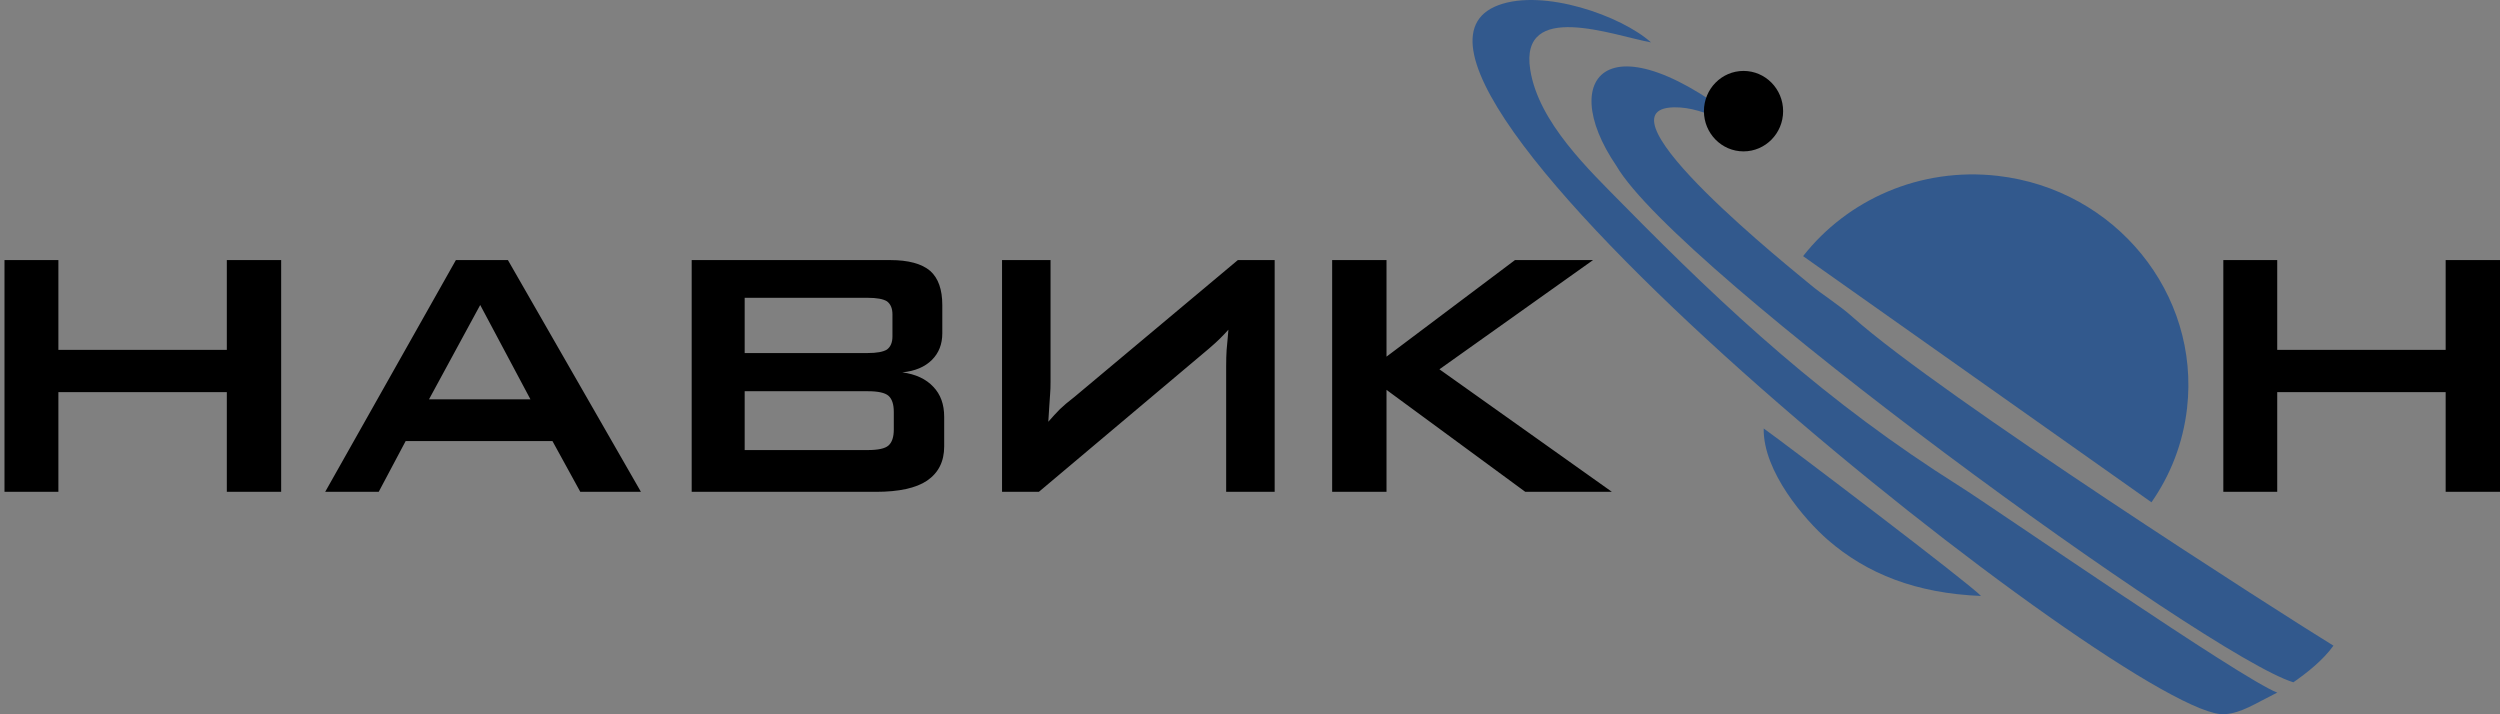 <svg width="217" height="62" viewBox="0 0 217 62" fill="none" xmlns="http://www.w3.org/2000/svg">
<rect x="0" y="0" width="217" height="62" fill="#808080" stroke="none"/>
<path d="M0.39 42.691V22.575H5.068V30.371H19.688V22.575H24.405V42.691H19.688V34.036H5.068V42.691H0.39ZM37.238 34.66H46.042L41.682 26.473L37.238 34.66ZM28.226 42.691L39.571 22.575H44.087L55.633 42.691H50.37L47.953 38.285H35.211L32.872 42.691H28.226ZM75.314 25.849H64.638V30.644H75.314C76.107 30.644 76.665 30.541 76.99 30.339C77.308 30.099 77.465 29.722 77.465 29.202V27.292C77.465 26.772 77.308 26.395 76.99 26.155C76.665 25.953 76.107 25.849 75.314 25.849ZM75.314 33.958H64.638V39.065H75.314C76.217 39.065 76.815 38.935 77.114 38.675C77.426 38.403 77.582 37.935 77.582 37.279V35.758C77.582 35.089 77.426 34.621 77.114 34.348C76.808 34.088 76.211 33.958 75.314 33.958ZM60.038 42.691V22.575H77.27C78.842 22.575 80.005 22.886 80.746 23.517C81.441 24.14 81.792 25.128 81.792 26.48V28.929C81.792 29.871 81.493 30.638 80.895 31.236C80.278 31.853 79.421 32.211 78.322 32.321C79.485 32.477 80.382 32.899 81.012 33.575C81.642 34.231 81.955 35.096 81.955 36.18V38.754C81.955 40.053 81.461 41.041 80.466 41.723C79.511 42.366 78.03 42.691 76.022 42.691H60.038ZM110.641 42.691V22.575H107.444L93.286 34.432C92.695 34.887 92.272 35.251 91.999 35.518C91.701 35.816 91.363 36.187 90.993 36.609C91.019 36.2 91.045 35.764 91.077 35.284C91.103 34.809 91.129 34.458 91.148 34.231C91.175 33.919 91.187 33.555 91.187 33.139V22.575H86.977V42.691H90.174L104.949 30.248C105.372 29.884 105.684 29.598 105.885 29.397C106.197 29.085 106.444 28.825 106.626 28.617C106.613 28.845 106.587 29.15 106.548 29.527C106.509 29.91 106.483 30.19 106.47 30.378C106.444 30.762 106.431 31.242 106.431 31.814V42.691H110.641ZM115.631 42.691V22.575H120.349V30.956L131.499 22.575H138.276L124.942 32.055L139.913 42.691H132.395L120.349 33.841V42.691H115.631ZM192.985 42.691V22.575H197.663V30.371H212.283V22.575H217V42.691H212.283V34.036H197.663V42.691H192.985Z" fill="black"/>
<path d="M140.302 14.396C134.867 6.432 139.881 0.757 153.191 12.35C150.886 11.264 148.129 9.268 145.312 9.316C138.017 9.44 155.951 23.697 157.161 24.723C158.176 25.584 159.543 26.389 160.832 27.541C168.495 34.385 198.186 53.38 202.544 56.044C201.624 57.323 200.235 58.408 199.065 59.224C191.632 56.966 145.577 23.482 140.302 14.396ZM130.059 0.45C133.987 -1.014 140.727 1.366 143.311 3.682C140.041 3.079 131.88 -0.018 132.823 6.045C133.537 10.619 137.941 14.764 140.918 17.791C149.98 27.006 158.592 34.956 170.072 42.19C173.088 44.09 194.639 58.992 197.665 60.116C195.649 61.122 194.591 61.873 193.11 61.995C185.328 62.632 114.428 6.278 130.059 0.45Z" fill="url(#paint0_linear_16_54)"/>
<path fill-rule="evenodd" clip-rule="evenodd" d="M171.952 51.729C166.347 51.504 162.057 49.82 158.648 46.856C156.692 45.155 153.02 40.927 153.089 37.189C155.234 38.727 170.986 50.679 171.952 51.729Z" fill="#32598D"/>
<path d="M156.509 22.233C160.345 17.338 166.653 14.491 173.402 15.264C183.621 16.436 190.979 25.468 189.836 35.438C189.488 38.473 188.391 41.244 186.747 43.599L156.509 22.233Z" fill="url(#paint1_linear_16_54)"/>
<path fill-rule="evenodd" clip-rule="evenodd" d="M151.338 13.14C153.236 13.14 154.775 11.576 154.775 9.648C154.775 7.719 153.236 6.156 151.338 6.156C149.44 6.156 147.901 7.719 147.901 9.648C147.901 11.576 149.44 13.14 151.338 13.14Z" fill="black"/>
<defs>
<linearGradient id="paint0_linear_16_54" x1="-152.149" y1="169.285" x2="-198.941" y2="209.961" gradientUnits="userSpaceOnUse">
<stop stop-color="#32598D"/>
<stop offset="1" stop-color="white"/>
</linearGradient>
<linearGradient id="paint1_linear_16_54" x1="-196.743" y1="204.194" x2="-220.338" y2="220.109" gradientUnits="userSpaceOnUse">
<stop stop-color="#32598D"/>
<stop offset="1" stop-color="white"/>
</linearGradient>
</defs>
</svg>
